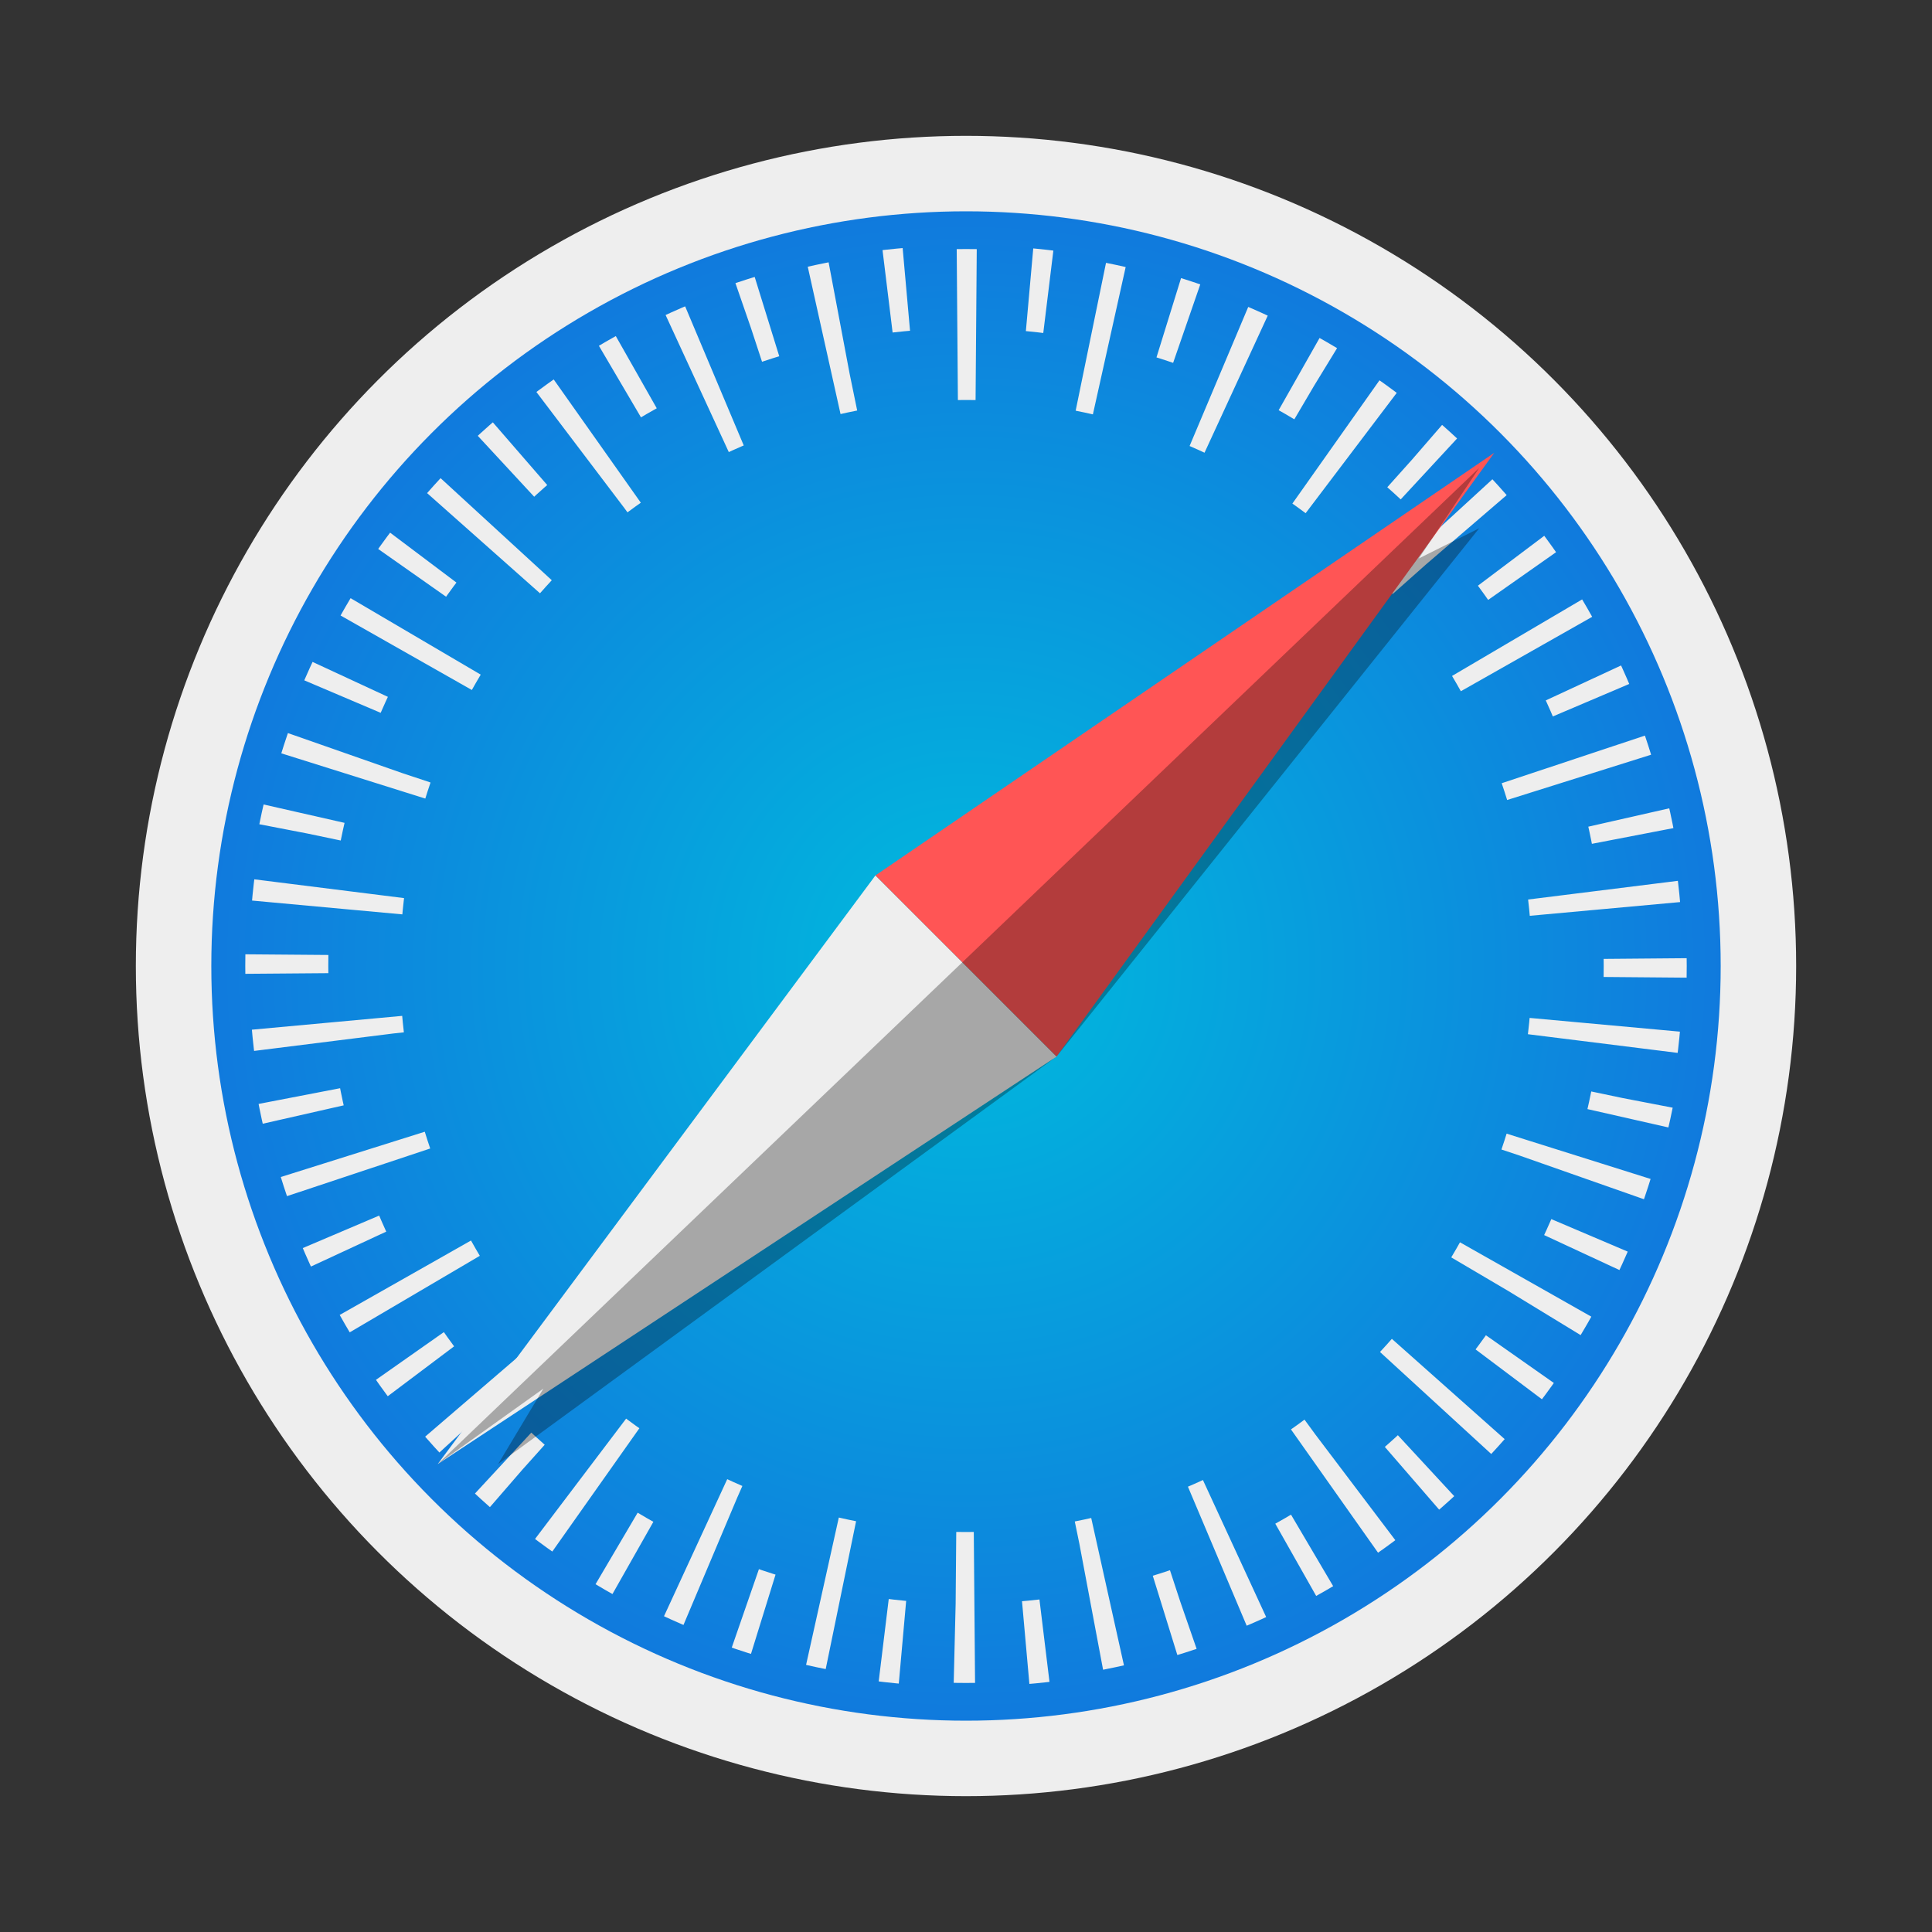 <?xml version="1.0" encoding="UTF-8"?>
<svg xmlns="http://www.w3.org/2000/svg" aria-label="Safari" role="img" viewBox="0 0 512 512">
  <rect x="0" y="0" width="512" height="512" fill="#333333" stroke="none"/>
  <rect width="512" height="512" rx="15%" fill="transparent"/>
  <radialGradient id="a">
    <stop stop-color="#0bd"/>
    <stop offset="1" stop-color="#17d"/>
  </radialGradient>
  <g transform="matrix(4 0 0 4 256 256)">
    <g stroke="#eee" fill="none">
      <circle r="52.5" fill="url(#a)" stroke-width="5"/>
      <circle r="45" stroke-dasharray="1.25 8.175" stroke-dashoffset="0.5" stroke-width="5.5"/>
      <circle r="42.5" stroke-dasharray="1.25 7.65" stroke-dashoffset="5" stroke-width="10"/>
    </g>
    <path d="M6 6l-12-12l-29 39" fill="#eee"/>
    <path d="M6 6l-12-12l41-28" fill="#f55"/>
    <path opacity=".3" d="M-35 33l7-5-3 5 37-27 28-35-4 2 4-6"/>
  </g>
</svg>


